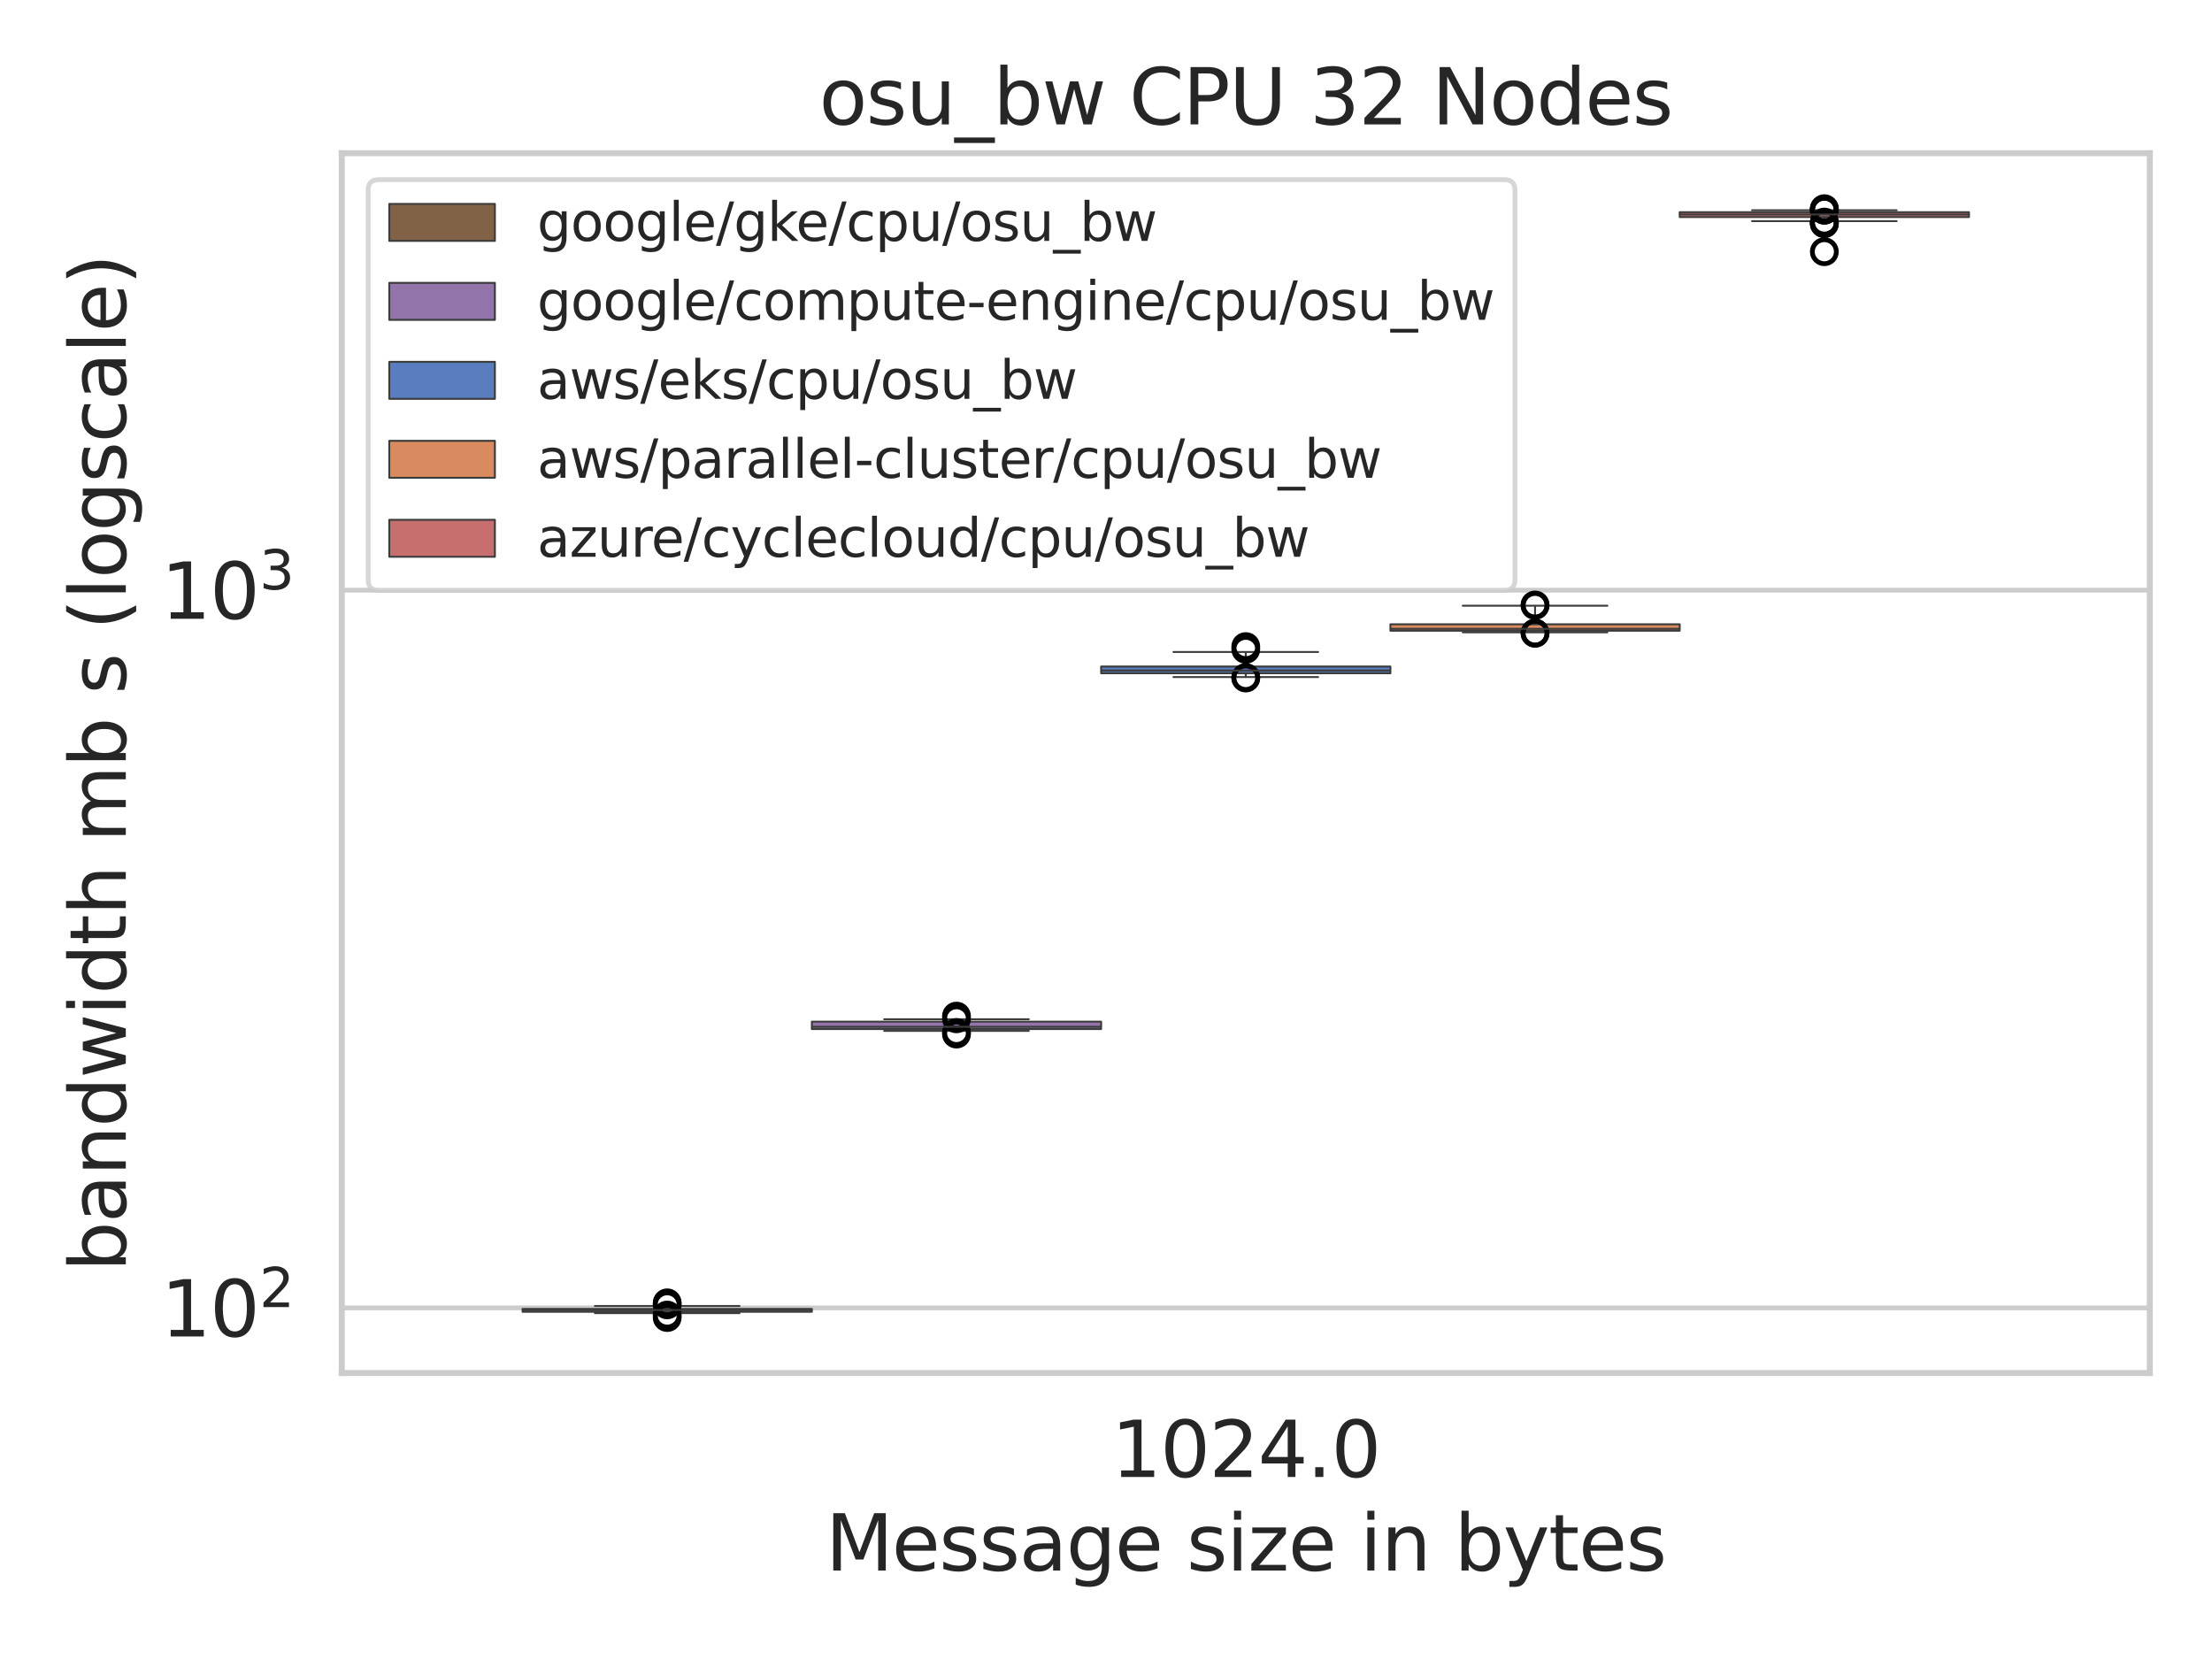 <?xml version="1.0" encoding="utf-8" standalone="no"?>
<!DOCTYPE svg PUBLIC "-//W3C//DTD SVG 1.1//EN"
  "http://www.w3.org/Graphics/SVG/1.1/DTD/svg11.dtd">
<svg xmlns:xlink="http://www.w3.org/1999/xlink" width="460.8pt" height="345.6pt" viewBox="0 0 460.8 345.6" xmlns="http://www.w3.org/2000/svg" version="1.1">
 <defs>
  <style type="text/css">*{stroke-linejoin: round; stroke-linecap: butt}</style>
 </defs>
 <g id="figure_1">
  <g id="patch_1">
   <path d="M 0 345.6 
L 460.8 345.6 
L 460.8 0 
L 0 0 
z
" style="fill: #ffffff"/>
  </g>
  <g id="axes_1">
   <g id="patch_2">
    <path d="M 71.194 286.02 
L 447.84 286.02 
L 447.84 31.92 
L 71.194 31.92 
z
" style="fill: #ffffff"/>
   </g>
   <g id="matplotlib.axis_1">
    <g id="xtick_1">
     <g id="text_1">
      <!-- 1024.0 -->
      <g style="fill: #262626" transform="translate(231.524 307.678) scale(0.16 -0.16)">
       <defs>
        <path id="DejaVuSans-31" d="M 794 531 
L 1825 531 
L 1825 4091 
L 703 3866 
L 703 4441 
L 1819 4666 
L 2450 4666 
L 2450 531 
L 3481 531 
L 3481 0 
L 794 0 
L 794 531 
z
" transform="scale(0.016)"/>
        <path id="DejaVuSans-30" d="M 2034 4250 
Q 1547 4250 1301 3770 
Q 1056 3291 1056 2328 
Q 1056 1369 1301 889 
Q 1547 409 2034 409 
Q 2525 409 2770 889 
Q 3016 1369 3016 2328 
Q 3016 3291 2770 3770 
Q 2525 4250 2034 4250 
z
M 2034 4750 
Q 2819 4750 3233 4129 
Q 3647 3509 3647 2328 
Q 3647 1150 3233 529 
Q 2819 -91 2034 -91 
Q 1250 -91 836 529 
Q 422 1150 422 2328 
Q 422 3509 836 4129 
Q 1250 4750 2034 4750 
z
" transform="scale(0.016)"/>
        <path id="DejaVuSans-32" d="M 1228 531 
L 3431 531 
L 3431 0 
L 469 0 
L 469 531 
Q 828 903 1448 1529 
Q 2069 2156 2228 2338 
Q 2531 2678 2651 2914 
Q 2772 3150 2772 3378 
Q 2772 3750 2511 3984 
Q 2250 4219 1831 4219 
Q 1534 4219 1204 4116 
Q 875 4013 500 3803 
L 500 4441 
Q 881 4594 1212 4672 
Q 1544 4750 1819 4750 
Q 2544 4750 2975 4387 
Q 3406 4025 3406 3419 
Q 3406 3131 3298 2873 
Q 3191 2616 2906 2266 
Q 2828 2175 2409 1742 
Q 1991 1309 1228 531 
z
" transform="scale(0.016)"/>
        <path id="DejaVuSans-34" d="M 2419 4116 
L 825 1625 
L 2419 1625 
L 2419 4116 
z
M 2253 4666 
L 3047 4666 
L 3047 1625 
L 3713 1625 
L 3713 1100 
L 3047 1100 
L 3047 0 
L 2419 0 
L 2419 1100 
L 313 1100 
L 313 1709 
L 2253 4666 
z
" transform="scale(0.016)"/>
        <path id="DejaVuSans-2e" d="M 684 794 
L 1344 794 
L 1344 0 
L 684 0 
L 684 794 
z
" transform="scale(0.016)"/>
       </defs>
       <use xlink:href="#DejaVuSans-31"/>
       <use xlink:href="#DejaVuSans-30" x="63.623"/>
       <use xlink:href="#DejaVuSans-32" x="127.246"/>
       <use xlink:href="#DejaVuSans-34" x="190.869"/>
       <use xlink:href="#DejaVuSans-2e" x="254.492"/>
       <use xlink:href="#DejaVuSans-30" x="286.279"/>
      </g>
     </g>
    </g>
    <g id="text_2">
     <!-- Message size in bytes -->
     <g style="fill: #262626" transform="translate(171.982 327.163) scale(0.16 -0.16)">
      <defs>
       <path id="DejaVuSans-4d" d="M 628 4666 
L 1569 4666 
L 2759 1491 
L 3956 4666 
L 4897 4666 
L 4897 0 
L 4281 0 
L 4281 4097 
L 3078 897 
L 2444 897 
L 1241 4097 
L 1241 0 
L 628 0 
L 628 4666 
z
" transform="scale(0.016)"/>
       <path id="DejaVuSans-65" d="M 3597 1894 
L 3597 1613 
L 953 1613 
Q 991 1019 1311 708 
Q 1631 397 2203 397 
Q 2534 397 2845 478 
Q 3156 559 3463 722 
L 3463 178 
Q 3153 47 2828 -22 
Q 2503 -91 2169 -91 
Q 1331 -91 842 396 
Q 353 884 353 1716 
Q 353 2575 817 3079 
Q 1281 3584 2069 3584 
Q 2775 3584 3186 3129 
Q 3597 2675 3597 1894 
z
M 3022 2063 
Q 3016 2534 2758 2815 
Q 2500 3097 2075 3097 
Q 1594 3097 1305 2825 
Q 1016 2553 972 2059 
L 3022 2063 
z
" transform="scale(0.016)"/>
       <path id="DejaVuSans-73" d="M 2834 3397 
L 2834 2853 
Q 2591 2978 2328 3040 
Q 2066 3103 1784 3103 
Q 1356 3103 1142 2972 
Q 928 2841 928 2578 
Q 928 2378 1081 2264 
Q 1234 2150 1697 2047 
L 1894 2003 
Q 2506 1872 2764 1633 
Q 3022 1394 3022 966 
Q 3022 478 2636 193 
Q 2250 -91 1575 -91 
Q 1294 -91 989 -36 
Q 684 19 347 128 
L 347 722 
Q 666 556 975 473 
Q 1284 391 1588 391 
Q 1994 391 2212 530 
Q 2431 669 2431 922 
Q 2431 1156 2273 1281 
Q 2116 1406 1581 1522 
L 1381 1569 
Q 847 1681 609 1914 
Q 372 2147 372 2553 
Q 372 3047 722 3315 
Q 1072 3584 1716 3584 
Q 2034 3584 2315 3537 
Q 2597 3491 2834 3397 
z
" transform="scale(0.016)"/>
       <path id="DejaVuSans-61" d="M 2194 1759 
Q 1497 1759 1228 1600 
Q 959 1441 959 1056 
Q 959 750 1161 570 
Q 1363 391 1709 391 
Q 2188 391 2477 730 
Q 2766 1069 2766 1631 
L 2766 1759 
L 2194 1759 
z
M 3341 1997 
L 3341 0 
L 2766 0 
L 2766 531 
Q 2569 213 2275 61 
Q 1981 -91 1556 -91 
Q 1019 -91 701 211 
Q 384 513 384 1019 
Q 384 1609 779 1909 
Q 1175 2209 1959 2209 
L 2766 2209 
L 2766 2266 
Q 2766 2663 2505 2880 
Q 2244 3097 1772 3097 
Q 1472 3097 1187 3025 
Q 903 2953 641 2809 
L 641 3341 
Q 956 3463 1253 3523 
Q 1550 3584 1831 3584 
Q 2591 3584 2966 3190 
Q 3341 2797 3341 1997 
z
" transform="scale(0.016)"/>
       <path id="DejaVuSans-67" d="M 2906 1791 
Q 2906 2416 2648 2759 
Q 2391 3103 1925 3103 
Q 1463 3103 1205 2759 
Q 947 2416 947 1791 
Q 947 1169 1205 825 
Q 1463 481 1925 481 
Q 2391 481 2648 825 
Q 2906 1169 2906 1791 
z
M 3481 434 
Q 3481 -459 3084 -895 
Q 2688 -1331 1869 -1331 
Q 1566 -1331 1297 -1286 
Q 1028 -1241 775 -1147 
L 775 -588 
Q 1028 -725 1275 -790 
Q 1522 -856 1778 -856 
Q 2344 -856 2625 -561 
Q 2906 -266 2906 331 
L 2906 616 
Q 2728 306 2450 153 
Q 2172 0 1784 0 
Q 1141 0 747 490 
Q 353 981 353 1791 
Q 353 2603 747 3093 
Q 1141 3584 1784 3584 
Q 2172 3584 2450 3431 
Q 2728 3278 2906 2969 
L 2906 3500 
L 3481 3500 
L 3481 434 
z
" transform="scale(0.016)"/>
       <path id="DejaVuSans-20" transform="scale(0.016)"/>
       <path id="DejaVuSans-69" d="M 603 3500 
L 1178 3500 
L 1178 0 
L 603 0 
L 603 3500 
z
M 603 4863 
L 1178 4863 
L 1178 4134 
L 603 4134 
L 603 4863 
z
" transform="scale(0.016)"/>
       <path id="DejaVuSans-7a" d="M 353 3500 
L 3084 3500 
L 3084 2975 
L 922 459 
L 3084 459 
L 3084 0 
L 275 0 
L 275 525 
L 2438 3041 
L 353 3041 
L 353 3500 
z
" transform="scale(0.016)"/>
       <path id="DejaVuSans-6e" d="M 3513 2113 
L 3513 0 
L 2938 0 
L 2938 2094 
Q 2938 2591 2744 2837 
Q 2550 3084 2163 3084 
Q 1697 3084 1428 2787 
Q 1159 2491 1159 1978 
L 1159 0 
L 581 0 
L 581 3500 
L 1159 3500 
L 1159 2956 
Q 1366 3272 1645 3428 
Q 1925 3584 2291 3584 
Q 2894 3584 3203 3211 
Q 3513 2838 3513 2113 
z
" transform="scale(0.016)"/>
       <path id="DejaVuSans-62" d="M 3116 1747 
Q 3116 2381 2855 2742 
Q 2594 3103 2138 3103 
Q 1681 3103 1420 2742 
Q 1159 2381 1159 1747 
Q 1159 1113 1420 752 
Q 1681 391 2138 391 
Q 2594 391 2855 752 
Q 3116 1113 3116 1747 
z
M 1159 2969 
Q 1341 3281 1617 3432 
Q 1894 3584 2278 3584 
Q 2916 3584 3314 3078 
Q 3713 2572 3713 1747 
Q 3713 922 3314 415 
Q 2916 -91 2278 -91 
Q 1894 -91 1617 61 
Q 1341 213 1159 525 
L 1159 0 
L 581 0 
L 581 4863 
L 1159 4863 
L 1159 2969 
z
" transform="scale(0.016)"/>
       <path id="DejaVuSans-79" d="M 2059 -325 
Q 1816 -950 1584 -1140 
Q 1353 -1331 966 -1331 
L 506 -1331 
L 506 -850 
L 844 -850 
Q 1081 -850 1212 -737 
Q 1344 -625 1503 -206 
L 1606 56 
L 191 3500 
L 800 3500 
L 1894 763 
L 2988 3500 
L 3597 3500 
L 2059 -325 
z
" transform="scale(0.016)"/>
       <path id="DejaVuSans-74" d="M 1172 4494 
L 1172 3500 
L 2356 3500 
L 2356 3053 
L 1172 3053 
L 1172 1153 
Q 1172 725 1289 603 
Q 1406 481 1766 481 
L 2356 481 
L 2356 0 
L 1766 0 
Q 1100 0 847 248 
Q 594 497 594 1153 
L 594 3053 
L 172 3053 
L 172 3500 
L 594 3500 
L 594 4494 
L 1172 4494 
z
" transform="scale(0.016)"/>
      </defs>
      <use xlink:href="#DejaVuSans-4d"/>
      <use xlink:href="#DejaVuSans-65" x="86.279"/>
      <use xlink:href="#DejaVuSans-73" x="147.803"/>
      <use xlink:href="#DejaVuSans-73" x="199.902"/>
      <use xlink:href="#DejaVuSans-61" x="252.002"/>
      <use xlink:href="#DejaVuSans-67" x="313.281"/>
      <use xlink:href="#DejaVuSans-65" x="376.758"/>
      <use xlink:href="#DejaVuSans-20" x="438.281"/>
      <use xlink:href="#DejaVuSans-73" x="470.068"/>
      <use xlink:href="#DejaVuSans-69" x="522.168"/>
      <use xlink:href="#DejaVuSans-7a" x="549.951"/>
      <use xlink:href="#DejaVuSans-65" x="602.441"/>
      <use xlink:href="#DejaVuSans-20" x="663.965"/>
      <use xlink:href="#DejaVuSans-69" x="695.752"/>
      <use xlink:href="#DejaVuSans-6e" x="723.535"/>
      <use xlink:href="#DejaVuSans-20" x="786.914"/>
      <use xlink:href="#DejaVuSans-62" x="818.701"/>
      <use xlink:href="#DejaVuSans-79" x="882.178"/>
      <use xlink:href="#DejaVuSans-74" x="941.357"/>
      <use xlink:href="#DejaVuSans-65" x="980.566"/>
      <use xlink:href="#DejaVuSans-73" x="1042.09"/>
     </g>
    </g>
   </g>
   <g id="matplotlib.axis_2">
    <g id="ytick_1">
     <g id="line2d_1">
      <path d="M 71.194 272.452 
L 447.84 272.452 
" clip-path="url(#p9f24e6c2f9)" style="fill: none; stroke: #cccccc; stroke-linecap: round"/>
     </g>
     <g id="text_3">
      <!-- $\mathdefault{10^{2}}$ -->
      <g style="fill: #262626" transform="translate(33.534 278.531) scale(0.16 -0.16)">
       <use xlink:href="#DejaVuSans-31" transform="translate(0 0.766)"/>
       <use xlink:href="#DejaVuSans-30" transform="translate(63.623 0.766)"/>
       <use xlink:href="#DejaVuSans-32" transform="translate(128.203 39.047) scale(0.7)"/>
      </g>
     </g>
    </g>
    <g id="ytick_2">
     <g id="line2d_2">
      <path d="M 71.194 122.949 
L 447.84 122.949 
" clip-path="url(#p9f24e6c2f9)" style="fill: none; stroke: #cccccc; stroke-linecap: round"/>
     </g>
     <g id="text_4">
      <!-- $\mathdefault{10^{3}}$ -->
      <g style="fill: #262626" transform="translate(33.534 129.028) scale(0.16 -0.16)">
       <defs>
        <path id="DejaVuSans-33" d="M 2597 2516 
Q 3050 2419 3304 2112 
Q 3559 1806 3559 1356 
Q 3559 666 3084 287 
Q 2609 -91 1734 -91 
Q 1441 -91 1130 -33 
Q 819 25 488 141 
L 488 750 
Q 750 597 1062 519 
Q 1375 441 1716 441 
Q 2309 441 2620 675 
Q 2931 909 2931 1356 
Q 2931 1769 2642 2001 
Q 2353 2234 1838 2234 
L 1294 2234 
L 1294 2753 
L 1863 2753 
Q 2328 2753 2575 2939 
Q 2822 3125 2822 3475 
Q 2822 3834 2567 4026 
Q 2313 4219 1838 4219 
Q 1578 4219 1281 4162 
Q 984 4106 628 3988 
L 628 4550 
Q 988 4650 1302 4700 
Q 1616 4750 1894 4750 
Q 2613 4750 3031 4423 
Q 3450 4097 3450 3541 
Q 3450 3153 3228 2886 
Q 3006 2619 2597 2516 
z
" transform="scale(0.016)"/>
       </defs>
       <use xlink:href="#DejaVuSans-31" transform="translate(0 0.766)"/>
       <use xlink:href="#DejaVuSans-30" transform="translate(63.623 0.766)"/>
       <use xlink:href="#DejaVuSans-33" transform="translate(128.203 39.047) scale(0.7)"/>
      </g>
     </g>
    </g>
    <g id="ytick_3"/>
    <g id="ytick_4"/>
    <g id="ytick_5"/>
    <g id="ytick_6"/>
    <g id="ytick_7"/>
    <g id="ytick_8"/>
    <g id="ytick_9"/>
    <g id="ytick_10"/>
    <g id="ytick_11"/>
    <g id="ytick_12"/>
    <g id="ytick_13"/>
    <g id="ytick_14"/>
    <g id="text_5">
     <!-- bandwidth mb s (logscale) -->
     <g style="fill: #262626" transform="translate(26.206 264.869) rotate(-90) scale(0.16 -0.16)">
      <defs>
       <path id="DejaVuSans-64" d="M 2906 2969 
L 2906 4863 
L 3481 4863 
L 3481 0 
L 2906 0 
L 2906 525 
Q 2725 213 2448 61 
Q 2172 -91 1784 -91 
Q 1150 -91 751 415 
Q 353 922 353 1747 
Q 353 2572 751 3078 
Q 1150 3584 1784 3584 
Q 2172 3584 2448 3432 
Q 2725 3281 2906 2969 
z
M 947 1747 
Q 947 1113 1208 752 
Q 1469 391 1925 391 
Q 2381 391 2643 752 
Q 2906 1113 2906 1747 
Q 2906 2381 2643 2742 
Q 2381 3103 1925 3103 
Q 1469 3103 1208 2742 
Q 947 2381 947 1747 
z
" transform="scale(0.016)"/>
       <path id="DejaVuSans-77" d="M 269 3500 
L 844 3500 
L 1563 769 
L 2278 3500 
L 2956 3500 
L 3675 769 
L 4391 3500 
L 4966 3500 
L 4050 0 
L 3372 0 
L 2619 2869 
L 1863 0 
L 1184 0 
L 269 3500 
z
" transform="scale(0.016)"/>
       <path id="DejaVuSans-68" d="M 3513 2113 
L 3513 0 
L 2938 0 
L 2938 2094 
Q 2938 2591 2744 2837 
Q 2550 3084 2163 3084 
Q 1697 3084 1428 2787 
Q 1159 2491 1159 1978 
L 1159 0 
L 581 0 
L 581 4863 
L 1159 4863 
L 1159 2956 
Q 1366 3272 1645 3428 
Q 1925 3584 2291 3584 
Q 2894 3584 3203 3211 
Q 3513 2838 3513 2113 
z
" transform="scale(0.016)"/>
       <path id="DejaVuSans-6d" d="M 3328 2828 
Q 3544 3216 3844 3400 
Q 4144 3584 4550 3584 
Q 5097 3584 5394 3201 
Q 5691 2819 5691 2113 
L 5691 0 
L 5113 0 
L 5113 2094 
Q 5113 2597 4934 2840 
Q 4756 3084 4391 3084 
Q 3944 3084 3684 2787 
Q 3425 2491 3425 1978 
L 3425 0 
L 2847 0 
L 2847 2094 
Q 2847 2600 2669 2842 
Q 2491 3084 2119 3084 
Q 1678 3084 1418 2786 
Q 1159 2488 1159 1978 
L 1159 0 
L 581 0 
L 581 3500 
L 1159 3500 
L 1159 2956 
Q 1356 3278 1631 3431 
Q 1906 3584 2284 3584 
Q 2666 3584 2933 3390 
Q 3200 3197 3328 2828 
z
" transform="scale(0.016)"/>
       <path id="DejaVuSans-28" d="M 1984 4856 
Q 1566 4138 1362 3434 
Q 1159 2731 1159 2009 
Q 1159 1288 1364 580 
Q 1569 -128 1984 -844 
L 1484 -844 
Q 1016 -109 783 600 
Q 550 1309 550 2009 
Q 550 2706 781 3412 
Q 1013 4119 1484 4856 
L 1984 4856 
z
" transform="scale(0.016)"/>
       <path id="DejaVuSans-6c" d="M 603 4863 
L 1178 4863 
L 1178 0 
L 603 0 
L 603 4863 
z
" transform="scale(0.016)"/>
       <path id="DejaVuSans-6f" d="M 1959 3097 
Q 1497 3097 1228 2736 
Q 959 2375 959 1747 
Q 959 1119 1226 758 
Q 1494 397 1959 397 
Q 2419 397 2687 759 
Q 2956 1122 2956 1747 
Q 2956 2369 2687 2733 
Q 2419 3097 1959 3097 
z
M 1959 3584 
Q 2709 3584 3137 3096 
Q 3566 2609 3566 1747 
Q 3566 888 3137 398 
Q 2709 -91 1959 -91 
Q 1206 -91 779 398 
Q 353 888 353 1747 
Q 353 2609 779 3096 
Q 1206 3584 1959 3584 
z
" transform="scale(0.016)"/>
       <path id="DejaVuSans-63" d="M 3122 3366 
L 3122 2828 
Q 2878 2963 2633 3030 
Q 2388 3097 2138 3097 
Q 1578 3097 1268 2742 
Q 959 2388 959 1747 
Q 959 1106 1268 751 
Q 1578 397 2138 397 
Q 2388 397 2633 464 
Q 2878 531 3122 666 
L 3122 134 
Q 2881 22 2623 -34 
Q 2366 -91 2075 -91 
Q 1284 -91 818 406 
Q 353 903 353 1747 
Q 353 2603 823 3093 
Q 1294 3584 2113 3584 
Q 2378 3584 2631 3529 
Q 2884 3475 3122 3366 
z
" transform="scale(0.016)"/>
       <path id="DejaVuSans-29" d="M 513 4856 
L 1013 4856 
Q 1481 4119 1714 3412 
Q 1947 2706 1947 2009 
Q 1947 1309 1714 600 
Q 1481 -109 1013 -844 
L 513 -844 
Q 928 -128 1133 580 
Q 1338 1288 1338 2009 
Q 1338 2731 1133 3434 
Q 928 4138 513 4856 
z
" transform="scale(0.016)"/>
      </defs>
      <use xlink:href="#DejaVuSans-62"/>
      <use xlink:href="#DejaVuSans-61" x="63.477"/>
      <use xlink:href="#DejaVuSans-6e" x="124.756"/>
      <use xlink:href="#DejaVuSans-64" x="188.135"/>
      <use xlink:href="#DejaVuSans-77" x="251.611"/>
      <use xlink:href="#DejaVuSans-69" x="333.398"/>
      <use xlink:href="#DejaVuSans-64" x="361.182"/>
      <use xlink:href="#DejaVuSans-74" x="424.658"/>
      <use xlink:href="#DejaVuSans-68" x="463.867"/>
      <use xlink:href="#DejaVuSans-20" x="527.246"/>
      <use xlink:href="#DejaVuSans-6d" x="559.033"/>
      <use xlink:href="#DejaVuSans-62" x="656.445"/>
      <use xlink:href="#DejaVuSans-20" x="719.922"/>
      <use xlink:href="#DejaVuSans-73" x="751.709"/>
      <use xlink:href="#DejaVuSans-20" x="803.809"/>
      <use xlink:href="#DejaVuSans-28" x="835.596"/>
      <use xlink:href="#DejaVuSans-6c" x="874.609"/>
      <use xlink:href="#DejaVuSans-6f" x="902.393"/>
      <use xlink:href="#DejaVuSans-67" x="963.574"/>
      <use xlink:href="#DejaVuSans-73" x="1027.051"/>
      <use xlink:href="#DejaVuSans-63" x="1079.15"/>
      <use xlink:href="#DejaVuSans-61" x="1134.131"/>
      <use xlink:href="#DejaVuSans-6c" x="1195.41"/>
      <use xlink:href="#DejaVuSans-65" x="1223.193"/>
      <use xlink:href="#DejaVuSans-29" x="1284.717"/>
     </g>
    </g>
   </g>
   <g id="patch_3">
    <path d="M 259.517 150074.76 
L 259.517 150074.76 
L 259.517 150074.76 
L 259.517 150074.76 
z
" clip-path="url(#p9f24e6c2f9)" style="fill: #826246; stroke: #3c3c3c; stroke-width: 0.4; stroke-linejoin: miter"/>
   </g>
   <g id="patch_4">
    <path d="M 259.517 150074.76 
L 259.517 150074.76 
L 259.517 150074.76 
L 259.517 150074.76 
z
" clip-path="url(#p9f24e6c2f9)" style="fill: #9475ab; stroke: #3c3c3c; stroke-width: 0.4; stroke-linejoin: miter"/>
   </g>
   <g id="patch_5">
    <path d="M 259.517 150074.76 
L 259.517 150074.76 
L 259.517 150074.76 
L 259.517 150074.76 
z
" clip-path="url(#p9f24e6c2f9)" style="fill: #597dbf; stroke: #3c3c3c; stroke-width: 0.4; stroke-linejoin: miter"/>
   </g>
   <g id="patch_6">
    <path d="M 259.517 150074.76 
L 259.517 150074.76 
L 259.517 150074.76 
L 259.517 150074.76 
z
" clip-path="url(#p9f24e6c2f9)" style="fill: #d98b5f; stroke: #3c3c3c; stroke-width: 0.4; stroke-linejoin: miter"/>
   </g>
   <g id="patch_7">
    <path d="M 259.517 150074.76 
L 259.517 150074.76 
L 259.517 150074.76 
L 259.517 150074.76 
z
" clip-path="url(#p9f24e6c2f9)" style="fill: #c76e6e; stroke: #3c3c3c; stroke-width: 0.4; stroke-linejoin: miter"/>
   </g>
   <g id="patch_8">
    <path d="M 108.858 273.267 
L 169.122 273.267 
L 169.122 272.673 
L 108.858 272.673 
L 108.858 273.267 
z
" clip-path="url(#p9f24e6c2f9)" style="fill: #826246; stroke: #3c3c3c; stroke-width: 0.4; stroke-linejoin: miter"/>
   </g>
   <g id="line2d_3">
    <path d="M 138.99 273.267 
L 138.99 273.546 
" clip-path="url(#p9f24e6c2f9)" style="fill: none; stroke: #3c3c3c; stroke-width: 0.4"/>
   </g>
   <g id="line2d_4">
    <path d="M 138.99 272.673 
L 138.99 272.057 
" clip-path="url(#p9f24e6c2f9)" style="fill: none; stroke: #3c3c3c; stroke-width: 0.4"/>
   </g>
   <g id="line2d_5">
    <path d="M 123.924 273.546 
L 154.056 273.546 
" clip-path="url(#p9f24e6c2f9)" style="fill: none; stroke: #3c3c3c; stroke-width: 0.4; stroke-linecap: round"/>
   </g>
   <g id="line2d_6">
    <path d="M 123.924 272.057 
L 154.056 272.057 
" clip-path="url(#p9f24e6c2f9)" style="fill: none; stroke: #3c3c3c; stroke-width: 0.4; stroke-linecap: round"/>
   </g>
   <g id="line2d_7">
    <defs>
     <path id="mb80be5df94" d="M 0 2.5 
C 0.663 2.5 1.299 2.237 1.768 1.768 
C 2.237 1.299 2.5 0.663 2.5 0 
C 2.5 -0.663 2.237 -1.299 1.768 -1.768 
C 1.299 -2.237 0.663 -2.5 0 -2.5 
C -0.663 -2.5 -1.299 -2.237 -1.768 -1.768 
C -2.237 -1.299 -2.5 -0.663 -2.5 0 
C -2.5 0.663 -2.237 1.299 -1.768 1.768 
C -1.299 2.237 -0.663 2.5 0 2.5 
z
" style="stroke: #000000"/>
    </defs>
    <g clip-path="url(#p9f24e6c2f9)">
     <use xlink:href="#mb80be5df94" x="138.99" y="274.47" style="fill-opacity: 0; stroke: #000000"/>
     <use xlink:href="#mb80be5df94" x="138.99" y="273.95" style="fill-opacity: 0; stroke: #000000"/>
     <use xlink:href="#mb80be5df94" x="138.99" y="271.825" style="fill-opacity: 0; stroke: #000000"/>
     <use xlink:href="#mb80be5df94" x="138.99" y="271.402" style="fill-opacity: 0; stroke: #000000"/>
    </g>
   </g>
   <g id="patch_9">
    <path d="M 169.122 214.369 
L 229.385 214.369 
L 229.385 212.829 
L 169.122 212.829 
L 169.122 214.369 
z
" clip-path="url(#p9f24e6c2f9)" style="fill: #9475ab; stroke: #3c3c3c; stroke-width: 0.4; stroke-linejoin: miter"/>
   </g>
   <g id="line2d_8">
    <path d="M 199.253 214.369 
L 199.253 214.755 
" clip-path="url(#p9f24e6c2f9)" style="fill: none; stroke: #3c3c3c; stroke-width: 0.4"/>
   </g>
   <g id="line2d_9">
    <path d="M 199.253 212.829 
L 199.253 212.323 
" clip-path="url(#p9f24e6c2f9)" style="fill: none; stroke: #3c3c3c; stroke-width: 0.4"/>
   </g>
   <g id="line2d_10">
    <path d="M 184.187 214.755 
L 214.319 214.755 
" clip-path="url(#p9f24e6c2f9)" style="fill: none; stroke: #3c3c3c; stroke-width: 0.4; stroke-linecap: round"/>
   </g>
   <g id="line2d_11">
    <path d="M 184.187 212.323 
L 214.319 212.323 
" clip-path="url(#p9f24e6c2f9)" style="fill: none; stroke: #3c3c3c; stroke-width: 0.4; stroke-linecap: round"/>
   </g>
   <g id="line2d_12">
    <g clip-path="url(#p9f24e6c2f9)">
     <use xlink:href="#mb80be5df94" x="199.253" y="215.415" style="fill-opacity: 0; stroke: #000000"/>
     <use xlink:href="#mb80be5df94" x="199.253" y="215.087" style="fill-opacity: 0; stroke: #000000"/>
     <use xlink:href="#mb80be5df94" x="199.253" y="211.671" style="fill-opacity: 0; stroke: #000000"/>
     <use xlink:href="#mb80be5df94" x="199.253" y="212.238" style="fill-opacity: 0; stroke: #000000"/>
    </g>
   </g>
   <g id="patch_10">
    <path d="M 229.385 140.252 
L 289.648 140.252 
L 289.648 138.846 
L 229.385 138.846 
L 229.385 140.252 
z
" clip-path="url(#p9f24e6c2f9)" style="fill: #597dbf; stroke: #3c3c3c; stroke-width: 0.4; stroke-linejoin: miter"/>
   </g>
   <g id="line2d_13">
    <path d="M 259.517 140.252 
L 259.517 141.04 
" clip-path="url(#p9f24e6c2f9)" style="fill: none; stroke: #3c3c3c; stroke-width: 0.4"/>
   </g>
   <g id="line2d_14">
    <path d="M 259.517 138.846 
L 259.517 135.82 
" clip-path="url(#p9f24e6c2f9)" style="fill: none; stroke: #3c3c3c; stroke-width: 0.4"/>
   </g>
   <g id="line2d_15">
    <path d="M 244.451 141.04 
L 274.583 141.04 
" clip-path="url(#p9f24e6c2f9)" style="fill: none; stroke: #3c3c3c; stroke-width: 0.4; stroke-linecap: round"/>
   </g>
   <g id="line2d_16">
    <path d="M 244.451 135.82 
L 274.583 135.82 
" clip-path="url(#p9f24e6c2f9)" style="fill: none; stroke: #3c3c3c; stroke-width: 0.4; stroke-linecap: round"/>
   </g>
   <g id="line2d_17">
    <g clip-path="url(#p9f24e6c2f9)">
     <use xlink:href="#mb80be5df94" x="259.517" y="141.136" style="fill-opacity: 0; stroke: #000000"/>
     <use xlink:href="#mb80be5df94" x="259.517" y="141.242" style="fill-opacity: 0; stroke: #000000"/>
     <use xlink:href="#mb80be5df94" x="259.517" y="134.697" style="fill-opacity: 0; stroke: #000000"/>
     <use xlink:href="#mb80be5df94" x="259.517" y="135.274" style="fill-opacity: 0; stroke: #000000"/>
    </g>
   </g>
   <g id="patch_11">
    <path d="M 289.648 131.389 
L 349.912 131.389 
L 349.912 130.052 
L 289.648 130.052 
L 289.648 131.389 
z
" clip-path="url(#p9f24e6c2f9)" style="fill: #d98b5f; stroke: #3c3c3c; stroke-width: 0.4; stroke-linejoin: miter"/>
   </g>
   <g id="line2d_18">
    <path d="M 319.78 131.389 
L 319.78 131.718 
" clip-path="url(#p9f24e6c2f9)" style="fill: none; stroke: #3c3c3c; stroke-width: 0.4"/>
   </g>
   <g id="line2d_19">
    <path d="M 319.78 130.052 
L 319.78 126.179 
" clip-path="url(#p9f24e6c2f9)" style="fill: none; stroke: #3c3c3c; stroke-width: 0.4"/>
   </g>
   <g id="line2d_20">
    <path d="M 304.714 131.718 
L 334.846 131.718 
" clip-path="url(#p9f24e6c2f9)" style="fill: none; stroke: #3c3c3c; stroke-width: 0.4; stroke-linecap: round"/>
   </g>
   <g id="line2d_21">
    <path d="M 304.714 126.179 
L 334.846 126.179 
" clip-path="url(#p9f24e6c2f9)" style="fill: none; stroke: #3c3c3c; stroke-width: 0.4; stroke-linecap: round"/>
   </g>
   <g id="line2d_22">
    <g clip-path="url(#p9f24e6c2f9)">
     <use xlink:href="#mb80be5df94" x="319.78" y="131.922" style="fill-opacity: 0; stroke: #000000"/>
     <use xlink:href="#mb80be5df94" x="319.78" y="131.872" style="fill-opacity: 0; stroke: #000000"/>
     <use xlink:href="#mb80be5df94" x="319.78" y="126.123" style="fill-opacity: 0; stroke: #000000"/>
     <use xlink:href="#mb80be5df94" x="319.78" y="126.027" style="fill-opacity: 0; stroke: #000000"/>
    </g>
   </g>
   <g id="patch_12">
    <path d="M 349.912 45.219 
L 410.175 45.219 
L 410.175 44.202 
L 349.912 44.202 
L 349.912 45.219 
z
" clip-path="url(#p9f24e6c2f9)" style="fill: #c76e6e; stroke: #3c3c3c; stroke-width: 0.4; stroke-linejoin: miter"/>
   </g>
   <g id="line2d_23">
    <path d="M 380.044 45.219 
L 380.044 46.067 
" clip-path="url(#p9f24e6c2f9)" style="fill: none; stroke: #3c3c3c; stroke-width: 0.4"/>
   </g>
   <g id="line2d_24">
    <path d="M 380.044 44.202 
L 380.044 43.794 
" clip-path="url(#p9f24e6c2f9)" style="fill: none; stroke: #3c3c3c; stroke-width: 0.4"/>
   </g>
   <g id="line2d_25">
    <path d="M 364.978 46.067 
L 395.109 46.067 
" clip-path="url(#p9f24e6c2f9)" style="fill: none; stroke: #3c3c3c; stroke-width: 0.4; stroke-linecap: round"/>
   </g>
   <g id="line2d_26">
    <path d="M 364.978 43.794 
L 395.109 43.794 
" clip-path="url(#p9f24e6c2f9)" style="fill: none; stroke: #3c3c3c; stroke-width: 0.4; stroke-linecap: round"/>
   </g>
   <g id="line2d_27">
    <g clip-path="url(#p9f24e6c2f9)">
     <use xlink:href="#mb80be5df94" x="380.044" y="46.544" style="fill-opacity: 0; stroke: #000000"/>
     <use xlink:href="#mb80be5df94" x="380.044" y="46.255" style="fill-opacity: 0; stroke: #000000"/>
     <use xlink:href="#mb80be5df94" x="380.044" y="46.606" style="fill-opacity: 0; stroke: #000000"/>
     <use xlink:href="#mb80be5df94" x="380.044" y="46.46" style="fill-opacity: 0; stroke: #000000"/>
     <use xlink:href="#mb80be5df94" x="380.044" y="52.433" style="fill-opacity: 0; stroke: #000000"/>
     <use xlink:href="#mb80be5df94" x="380.044" y="43.788" style="fill-opacity: 0; stroke: #000000"/>
     <use xlink:href="#mb80be5df94" x="380.044" y="43.47" style="fill-opacity: 0; stroke: #000000"/>
     <use xlink:href="#mb80be5df94" x="380.044" y="43.689" style="fill-opacity: 0; stroke: #000000"/>
     <use xlink:href="#mb80be5df94" x="380.044" y="43.629" style="fill-opacity: 0; stroke: #000000"/>
     <use xlink:href="#mb80be5df94" x="380.044" y="43.779" style="fill-opacity: 0; stroke: #000000"/>
    </g>
   </g>
   <g id="line2d_28">
    <path d="M 108.858 272.902 
L 169.122 272.902 
" clip-path="url(#p9f24e6c2f9)" style="fill: none; stroke: #3c3c3c; stroke-width: 0.4"/>
   </g>
   <g id="line2d_29">
    <path d="M 169.122 213.901 
L 229.385 213.901 
" clip-path="url(#p9f24e6c2f9)" style="fill: none; stroke: #3c3c3c; stroke-width: 0.4"/>
   </g>
   <g id="line2d_30">
    <path d="M 229.385 139.682 
L 289.648 139.682 
" clip-path="url(#p9f24e6c2f9)" style="fill: none; stroke: #3c3c3c; stroke-width: 0.4"/>
   </g>
   <g id="line2d_31">
    <path d="M 289.648 130.999 
L 349.912 130.999 
" clip-path="url(#p9f24e6c2f9)" style="fill: none; stroke: #3c3c3c; stroke-width: 0.4"/>
   </g>
   <g id="line2d_32">
    <path d="M 349.912 44.678 
L 410.175 44.678 
" clip-path="url(#p9f24e6c2f9)" style="fill: none; stroke: #3c3c3c; stroke-width: 0.4"/>
   </g>
   <g id="patch_13">
    <path d="M 71.194 286.02 
L 71.194 31.92 
" style="fill: none; stroke: #cccccc; stroke-width: 1.25; stroke-linejoin: miter; stroke-linecap: square"/>
   </g>
   <g id="patch_14">
    <path d="M 447.84 286.02 
L 447.84 31.92 
" style="fill: none; stroke: #cccccc; stroke-width: 1.25; stroke-linejoin: miter; stroke-linecap: square"/>
   </g>
   <g id="patch_15">
    <path d="M 71.194 286.02 
L 447.84 286.02 
" style="fill: none; stroke: #cccccc; stroke-width: 1.25; stroke-linejoin: miter; stroke-linecap: square"/>
   </g>
   <g id="patch_16">
    <path d="M 71.194 31.92 
L 447.84 31.92 
" style="fill: none; stroke: #cccccc; stroke-width: 1.25; stroke-linejoin: miter; stroke-linecap: square"/>
   </g>
   <g id="text_6">
    <!-- osu_bw CPU 32 Nodes -->
    <g style="fill: #262626" transform="translate(170.642 25.92) scale(0.16 -0.16)">
     <defs>
      <path id="DejaVuSans-75" d="M 544 1381 
L 544 3500 
L 1119 3500 
L 1119 1403 
Q 1119 906 1312 657 
Q 1506 409 1894 409 
Q 2359 409 2629 706 
Q 2900 1003 2900 1516 
L 2900 3500 
L 3475 3500 
L 3475 0 
L 2900 0 
L 2900 538 
Q 2691 219 2414 64 
Q 2138 -91 1772 -91 
Q 1169 -91 856 284 
Q 544 659 544 1381 
z
M 1991 3584 
L 1991 3584 
z
" transform="scale(0.016)"/>
      <path id="DejaVuSans-5f" d="M 3263 -1063 
L 3263 -1509 
L -63 -1509 
L -63 -1063 
L 3263 -1063 
z
" transform="scale(0.016)"/>
      <path id="DejaVuSans-43" d="M 4122 4306 
L 4122 3641 
Q 3803 3938 3442 4084 
Q 3081 4231 2675 4231 
Q 1875 4231 1450 3742 
Q 1025 3253 1025 2328 
Q 1025 1406 1450 917 
Q 1875 428 2675 428 
Q 3081 428 3442 575 
Q 3803 722 4122 1019 
L 4122 359 
Q 3791 134 3420 21 
Q 3050 -91 2638 -91 
Q 1578 -91 968 557 
Q 359 1206 359 2328 
Q 359 3453 968 4101 
Q 1578 4750 2638 4750 
Q 3056 4750 3426 4639 
Q 3797 4528 4122 4306 
z
" transform="scale(0.016)"/>
      <path id="DejaVuSans-50" d="M 1259 4147 
L 1259 2394 
L 2053 2394 
Q 2494 2394 2734 2622 
Q 2975 2850 2975 3272 
Q 2975 3691 2734 3919 
Q 2494 4147 2053 4147 
L 1259 4147 
z
M 628 4666 
L 2053 4666 
Q 2838 4666 3239 4311 
Q 3641 3956 3641 3272 
Q 3641 2581 3239 2228 
Q 2838 1875 2053 1875 
L 1259 1875 
L 1259 0 
L 628 0 
L 628 4666 
z
" transform="scale(0.016)"/>
      <path id="DejaVuSans-55" d="M 556 4666 
L 1191 4666 
L 1191 1831 
Q 1191 1081 1462 751 
Q 1734 422 2344 422 
Q 2950 422 3222 751 
Q 3494 1081 3494 1831 
L 3494 4666 
L 4128 4666 
L 4128 1753 
Q 4128 841 3676 375 
Q 3225 -91 2344 -91 
Q 1459 -91 1007 375 
Q 556 841 556 1753 
L 556 4666 
z
" transform="scale(0.016)"/>
      <path id="DejaVuSans-4e" d="M 628 4666 
L 1478 4666 
L 3547 763 
L 3547 4666 
L 4159 4666 
L 4159 0 
L 3309 0 
L 1241 3903 
L 1241 0 
L 628 0 
L 628 4666 
z
" transform="scale(0.016)"/>
     </defs>
     <use xlink:href="#DejaVuSans-6f"/>
     <use xlink:href="#DejaVuSans-73" x="61.182"/>
     <use xlink:href="#DejaVuSans-75" x="113.281"/>
     <use xlink:href="#DejaVuSans-5f" x="176.66"/>
     <use xlink:href="#DejaVuSans-62" x="226.66"/>
     <use xlink:href="#DejaVuSans-77" x="290.137"/>
     <use xlink:href="#DejaVuSans-20" x="371.924"/>
     <use xlink:href="#DejaVuSans-43" x="403.711"/>
     <use xlink:href="#DejaVuSans-50" x="473.535"/>
     <use xlink:href="#DejaVuSans-55" x="533.838"/>
     <use xlink:href="#DejaVuSans-20" x="607.031"/>
     <use xlink:href="#DejaVuSans-33" x="638.818"/>
     <use xlink:href="#DejaVuSans-32" x="702.441"/>
     <use xlink:href="#DejaVuSans-20" x="766.064"/>
     <use xlink:href="#DejaVuSans-4e" x="797.852"/>
     <use xlink:href="#DejaVuSans-6f" x="872.656"/>
     <use xlink:href="#DejaVuSans-64" x="933.838"/>
     <use xlink:href="#DejaVuSans-65" x="997.314"/>
     <use xlink:href="#DejaVuSans-73" x="1058.838"/>
    </g>
   </g>
   <g id="legend_1">
    <g id="patch_17">
     <path d="M 78.894 122.979 
L 313.393 122.979 
Q 315.593 122.979 315.593 120.779 
L 315.593 39.62 
Q 315.593 37.42 313.393 37.42 
L 78.894 37.42 
Q 76.694 37.42 76.694 39.62 
L 76.694 120.779 
Q 76.694 122.979 78.894 122.979 
z
" style="fill: #ffffff; opacity: 0.8; stroke: #cccccc; stroke-linejoin: miter"/>
    </g>
    <g id="patch_18">
     <path d="M 81.094 50.178 
L 103.094 50.178 
L 103.094 42.478 
L 81.094 42.478 
z
" style="fill: #826246; stroke: #3c3c3c; stroke-width: 0.4; stroke-linejoin: miter"/>
    </g>
    <g id="text_7">
     <!-- google/gke/cpu/osu_bw -->
     <g style="fill: #262626" transform="translate(111.894 50.178) scale(0.11 -0.11)">
      <defs>
       <path id="DejaVuSans-2f" d="M 1625 4666 
L 2156 4666 
L 531 -594 
L 0 -594 
L 1625 4666 
z
" transform="scale(0.016)"/>
       <path id="DejaVuSans-6b" d="M 581 4863 
L 1159 4863 
L 1159 1991 
L 2875 3500 
L 3609 3500 
L 1753 1863 
L 3688 0 
L 2938 0 
L 1159 1709 
L 1159 0 
L 581 0 
L 581 4863 
z
" transform="scale(0.016)"/>
       <path id="DejaVuSans-70" d="M 1159 525 
L 1159 -1331 
L 581 -1331 
L 581 3500 
L 1159 3500 
L 1159 2969 
Q 1341 3281 1617 3432 
Q 1894 3584 2278 3584 
Q 2916 3584 3314 3078 
Q 3713 2572 3713 1747 
Q 3713 922 3314 415 
Q 2916 -91 2278 -91 
Q 1894 -91 1617 61 
Q 1341 213 1159 525 
z
M 3116 1747 
Q 3116 2381 2855 2742 
Q 2594 3103 2138 3103 
Q 1681 3103 1420 2742 
Q 1159 2381 1159 1747 
Q 1159 1113 1420 752 
Q 1681 391 2138 391 
Q 2594 391 2855 752 
Q 3116 1113 3116 1747 
z
" transform="scale(0.016)"/>
      </defs>
      <use xlink:href="#DejaVuSans-67"/>
      <use xlink:href="#DejaVuSans-6f" x="63.477"/>
      <use xlink:href="#DejaVuSans-6f" x="124.658"/>
      <use xlink:href="#DejaVuSans-67" x="185.84"/>
      <use xlink:href="#DejaVuSans-6c" x="249.316"/>
      <use xlink:href="#DejaVuSans-65" x="277.1"/>
      <use xlink:href="#DejaVuSans-2f" x="338.623"/>
      <use xlink:href="#DejaVuSans-67" x="372.314"/>
      <use xlink:href="#DejaVuSans-6b" x="435.791"/>
      <use xlink:href="#DejaVuSans-65" x="490.076"/>
      <use xlink:href="#DejaVuSans-2f" x="551.6"/>
      <use xlink:href="#DejaVuSans-63" x="585.291"/>
      <use xlink:href="#DejaVuSans-70" x="640.271"/>
      <use xlink:href="#DejaVuSans-75" x="703.748"/>
      <use xlink:href="#DejaVuSans-2f" x="767.127"/>
      <use xlink:href="#DejaVuSans-6f" x="800.818"/>
      <use xlink:href="#DejaVuSans-73" x="862"/>
      <use xlink:href="#DejaVuSans-75" x="914.1"/>
      <use xlink:href="#DejaVuSans-5f" x="977.479"/>
      <use xlink:href="#DejaVuSans-62" x="1027.479"/>
      <use xlink:href="#DejaVuSans-77" x="1090.955"/>
     </g>
    </g>
    <g id="patch_19">
     <path d="M 81.094 66.63 
L 103.094 66.63 
L 103.094 58.93 
L 81.094 58.93 
z
" style="fill: #9475ab; stroke: #3c3c3c; stroke-width: 0.4; stroke-linejoin: miter"/>
    </g>
    <g id="text_8">
     <!-- google/compute-engine/cpu/osu_bw -->
     <g style="fill: #262626" transform="translate(111.894 66.63) scale(0.11 -0.11)">
      <defs>
       <path id="DejaVuSans-2d" d="M 313 2009 
L 1997 2009 
L 1997 1497 
L 313 1497 
L 313 2009 
z
" transform="scale(0.016)"/>
      </defs>
      <use xlink:href="#DejaVuSans-67"/>
      <use xlink:href="#DejaVuSans-6f" x="63.477"/>
      <use xlink:href="#DejaVuSans-6f" x="124.658"/>
      <use xlink:href="#DejaVuSans-67" x="185.84"/>
      <use xlink:href="#DejaVuSans-6c" x="249.316"/>
      <use xlink:href="#DejaVuSans-65" x="277.1"/>
      <use xlink:href="#DejaVuSans-2f" x="338.623"/>
      <use xlink:href="#DejaVuSans-63" x="372.314"/>
      <use xlink:href="#DejaVuSans-6f" x="427.295"/>
      <use xlink:href="#DejaVuSans-6d" x="488.477"/>
      <use xlink:href="#DejaVuSans-70" x="585.889"/>
      <use xlink:href="#DejaVuSans-75" x="649.365"/>
      <use xlink:href="#DejaVuSans-74" x="712.744"/>
      <use xlink:href="#DejaVuSans-65" x="751.953"/>
      <use xlink:href="#DejaVuSans-2d" x="813.477"/>
      <use xlink:href="#DejaVuSans-65" x="849.561"/>
      <use xlink:href="#DejaVuSans-6e" x="911.084"/>
      <use xlink:href="#DejaVuSans-67" x="974.463"/>
      <use xlink:href="#DejaVuSans-69" x="1037.939"/>
      <use xlink:href="#DejaVuSans-6e" x="1065.723"/>
      <use xlink:href="#DejaVuSans-65" x="1129.102"/>
      <use xlink:href="#DejaVuSans-2f" x="1190.625"/>
      <use xlink:href="#DejaVuSans-63" x="1224.316"/>
      <use xlink:href="#DejaVuSans-70" x="1279.297"/>
      <use xlink:href="#DejaVuSans-75" x="1342.773"/>
      <use xlink:href="#DejaVuSans-2f" x="1406.152"/>
      <use xlink:href="#DejaVuSans-6f" x="1439.844"/>
      <use xlink:href="#DejaVuSans-73" x="1501.025"/>
      <use xlink:href="#DejaVuSans-75" x="1553.125"/>
      <use xlink:href="#DejaVuSans-5f" x="1616.504"/>
      <use xlink:href="#DejaVuSans-62" x="1666.504"/>
      <use xlink:href="#DejaVuSans-77" x="1729.98"/>
     </g>
    </g>
    <g id="patch_20">
     <path d="M 81.094 83.082 
L 103.094 83.082 
L 103.094 75.382 
L 81.094 75.382 
z
" style="fill: #597dbf; stroke: #3c3c3c; stroke-width: 0.4; stroke-linejoin: miter"/>
    </g>
    <g id="text_9">
     <!-- aws/eks/cpu/osu_bw -->
     <g style="fill: #262626" transform="translate(111.894 83.082) scale(0.11 -0.11)">
      <use xlink:href="#DejaVuSans-61"/>
      <use xlink:href="#DejaVuSans-77" x="61.279"/>
      <use xlink:href="#DejaVuSans-73" x="143.066"/>
      <use xlink:href="#DejaVuSans-2f" x="195.166"/>
      <use xlink:href="#DejaVuSans-65" x="228.857"/>
      <use xlink:href="#DejaVuSans-6b" x="290.381"/>
      <use xlink:href="#DejaVuSans-73" x="348.291"/>
      <use xlink:href="#DejaVuSans-2f" x="400.391"/>
      <use xlink:href="#DejaVuSans-63" x="434.082"/>
      <use xlink:href="#DejaVuSans-70" x="489.062"/>
      <use xlink:href="#DejaVuSans-75" x="552.539"/>
      <use xlink:href="#DejaVuSans-2f" x="615.918"/>
      <use xlink:href="#DejaVuSans-6f" x="649.609"/>
      <use xlink:href="#DejaVuSans-73" x="710.791"/>
      <use xlink:href="#DejaVuSans-75" x="762.891"/>
      <use xlink:href="#DejaVuSans-5f" x="826.27"/>
      <use xlink:href="#DejaVuSans-62" x="876.27"/>
      <use xlink:href="#DejaVuSans-77" x="939.746"/>
     </g>
    </g>
    <g id="patch_21">
     <path d="M 81.094 99.534 
L 103.094 99.534 
L 103.094 91.834 
L 81.094 91.834 
z
" style="fill: #d98b5f; stroke: #3c3c3c; stroke-width: 0.4; stroke-linejoin: miter"/>
    </g>
    <g id="text_10">
     <!-- aws/parallel-cluster/cpu/osu_bw -->
     <g style="fill: #262626" transform="translate(111.894 99.534) scale(0.11 -0.11)">
      <defs>
       <path id="DejaVuSans-72" d="M 2631 2963 
Q 2534 3019 2420 3045 
Q 2306 3072 2169 3072 
Q 1681 3072 1420 2755 
Q 1159 2438 1159 1844 
L 1159 0 
L 581 0 
L 581 3500 
L 1159 3500 
L 1159 2956 
Q 1341 3275 1631 3429 
Q 1922 3584 2338 3584 
Q 2397 3584 2469 3576 
Q 2541 3569 2628 3553 
L 2631 2963 
z
" transform="scale(0.016)"/>
      </defs>
      <use xlink:href="#DejaVuSans-61"/>
      <use xlink:href="#DejaVuSans-77" x="61.279"/>
      <use xlink:href="#DejaVuSans-73" x="143.066"/>
      <use xlink:href="#DejaVuSans-2f" x="195.166"/>
      <use xlink:href="#DejaVuSans-70" x="228.857"/>
      <use xlink:href="#DejaVuSans-61" x="292.334"/>
      <use xlink:href="#DejaVuSans-72" x="353.613"/>
      <use xlink:href="#DejaVuSans-61" x="394.727"/>
      <use xlink:href="#DejaVuSans-6c" x="456.006"/>
      <use xlink:href="#DejaVuSans-6c" x="483.789"/>
      <use xlink:href="#DejaVuSans-65" x="511.572"/>
      <use xlink:href="#DejaVuSans-6c" x="573.096"/>
      <use xlink:href="#DejaVuSans-2d" x="600.879"/>
      <use xlink:href="#DejaVuSans-63" x="636.963"/>
      <use xlink:href="#DejaVuSans-6c" x="691.943"/>
      <use xlink:href="#DejaVuSans-75" x="719.727"/>
      <use xlink:href="#DejaVuSans-73" x="783.105"/>
      <use xlink:href="#DejaVuSans-74" x="835.205"/>
      <use xlink:href="#DejaVuSans-65" x="874.414"/>
      <use xlink:href="#DejaVuSans-72" x="935.938"/>
      <use xlink:href="#DejaVuSans-2f" x="977.051"/>
      <use xlink:href="#DejaVuSans-63" x="1010.742"/>
      <use xlink:href="#DejaVuSans-70" x="1065.723"/>
      <use xlink:href="#DejaVuSans-75" x="1129.199"/>
      <use xlink:href="#DejaVuSans-2f" x="1192.578"/>
      <use xlink:href="#DejaVuSans-6f" x="1226.27"/>
      <use xlink:href="#DejaVuSans-73" x="1287.451"/>
      <use xlink:href="#DejaVuSans-75" x="1339.551"/>
      <use xlink:href="#DejaVuSans-5f" x="1402.93"/>
      <use xlink:href="#DejaVuSans-62" x="1452.93"/>
      <use xlink:href="#DejaVuSans-77" x="1516.406"/>
     </g>
    </g>
    <g id="patch_22">
     <path d="M 81.094 115.986 
L 103.094 115.986 
L 103.094 108.286 
L 81.094 108.286 
z
" style="fill: #c76e6e; stroke: #3c3c3c; stroke-width: 0.4; stroke-linejoin: miter"/>
    </g>
    <g id="text_11">
     <!-- azure/cyclecloud/cpu/osu_bw -->
     <g style="fill: #262626" transform="translate(111.894 115.986) scale(0.11 -0.11)">
      <use xlink:href="#DejaVuSans-61"/>
      <use xlink:href="#DejaVuSans-7a" x="61.279"/>
      <use xlink:href="#DejaVuSans-75" x="113.77"/>
      <use xlink:href="#DejaVuSans-72" x="177.148"/>
      <use xlink:href="#DejaVuSans-65" x="216.012"/>
      <use xlink:href="#DejaVuSans-2f" x="277.535"/>
      <use xlink:href="#DejaVuSans-63" x="311.227"/>
      <use xlink:href="#DejaVuSans-79" x="366.207"/>
      <use xlink:href="#DejaVuSans-63" x="425.387"/>
      <use xlink:href="#DejaVuSans-6c" x="480.367"/>
      <use xlink:href="#DejaVuSans-65" x="508.15"/>
      <use xlink:href="#DejaVuSans-63" x="569.674"/>
      <use xlink:href="#DejaVuSans-6c" x="624.654"/>
      <use xlink:href="#DejaVuSans-6f" x="652.438"/>
      <use xlink:href="#DejaVuSans-75" x="713.619"/>
      <use xlink:href="#DejaVuSans-64" x="776.998"/>
      <use xlink:href="#DejaVuSans-2f" x="840.475"/>
      <use xlink:href="#DejaVuSans-63" x="874.166"/>
      <use xlink:href="#DejaVuSans-70" x="929.146"/>
      <use xlink:href="#DejaVuSans-75" x="992.623"/>
      <use xlink:href="#DejaVuSans-2f" x="1056.002"/>
      <use xlink:href="#DejaVuSans-6f" x="1089.693"/>
      <use xlink:href="#DejaVuSans-73" x="1150.875"/>
      <use xlink:href="#DejaVuSans-75" x="1202.975"/>
      <use xlink:href="#DejaVuSans-5f" x="1266.354"/>
      <use xlink:href="#DejaVuSans-62" x="1316.354"/>
      <use xlink:href="#DejaVuSans-77" x="1379.83"/>
     </g>
    </g>
   </g>
  </g>
 </g>
 <defs>
  <clipPath id="p9f24e6c2f9">
   <rect x="71.194" y="31.92" width="376.646" height="254.1"/>
  </clipPath>
 </defs>
</svg>
